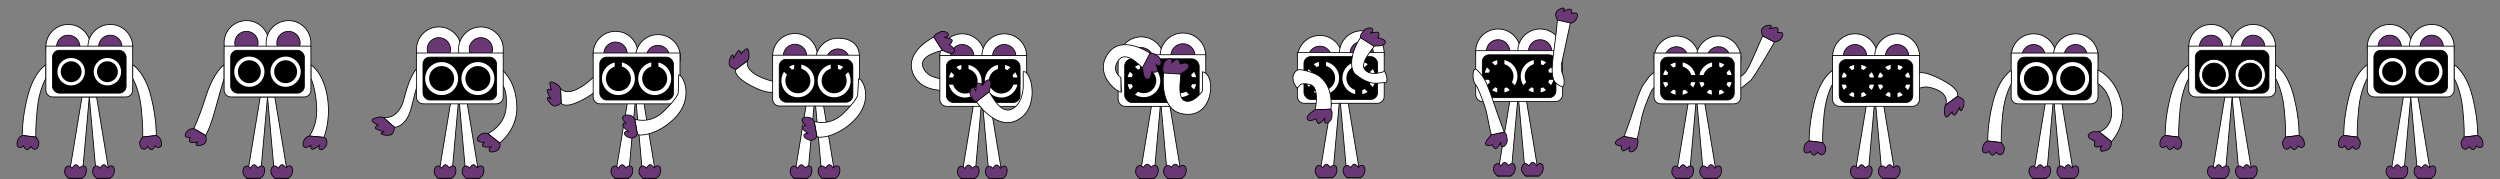 <svg width="9100" height="652" viewBox="0 0 9100 652" fill="none" xmlns="http://www.w3.org/2000/svg">
<rect x="0" y="0" width="9100" height="652" fill="#808080" stroke="none"/>
<path d="M351.5 352.996H325L351.5 648.996H400.5L351.5 352.996Z" fill="white" stroke="black" stroke-width="3" stroke-linecap="round" stroke-linejoin="round"/>
<path d="M400.891 648.996L351.391 648.996C351.391 648.996 337.744 637.243 337.211 627.215C336.667 616.992 339.503 606.157 349.526 604.073C357.067 602.505 364.7 612.045 364.7 612.045C364.7 612.045 370.675 599.654 377.777 599.387C384.957 599.116 391.805 611.291 391.805 611.291C391.805 611.291 397.467 604.505 402.503 603.956C406.76 603.493 409.868 604.274 412.97 607.226C416.813 610.882 416.317 622.434 416.317 622.434C416.317 622.434 415.4 632.06 411.661 638.105C408.58 643.087 400.891 648.996 400.891 648.996Z" fill="#693875" stroke="black" stroke-width="3"/>
<path d="M298.5 352.996H325L298.5 648.996H249.5L298.5 352.996Z" fill="white" stroke="black" stroke-width="3"/>
<path d="M298.391 648.996L249.391 648.996C249.391 648.996 235.964 637.704 235.372 627.679C234.769 617.459 237.54 606.608 247.551 604.464C255.083 602.852 262.771 612.347 262.771 612.347C262.771 612.347 268.673 599.921 275.774 599.612C282.952 599.3 289.872 611.435 289.872 611.435C289.872 611.435 295.494 604.615 300.526 604.037C304.781 603.548 307.893 604.311 311.013 607.245C314.877 610.879 314.449 622.433 314.449 622.433C314.449 622.433 313.588 632.065 309.885 638.131C306.833 643.131 298.391 648.996 298.391 648.996Z" fill="#693875" stroke="black" stroke-width="3"/>
<path d="M99.707 353.848C123.074 259.892 166.999 235.996 166.999 235.996V285.382C166.999 285.382 142.816 324.939 135.71 394.803C128.604 464.667 130.499 498.996 130.499 498.996L81.232 492.973C81.232 492.973 79.337 435.757 99.707 353.848Z" fill="white" stroke="black" stroke-width="3"/>
<path d="M81 492.996L130.5 498.996C130.5 498.996 142.281 511.709 141.609 521.729C140.923 531.944 136.81 542.361 126.609 543.229C118.934 543.882 112.5 533.496 112.5 533.496C112.5 533.496 105.083 545.082 98 544.496C90.839 543.904 85.5 530.996 85.5 530.996C85.5 530.996 79.065 537.055 74 536.996C69.718 536.946 66.726 535.798 64 532.496C60.623 528.405 62.5 516.996 62.5 516.996C62.5 516.996 64.563 507.549 69 501.996C72.656 497.419 81 492.996 81 492.996Z" fill="#693875" stroke="black" stroke-width="3"/>
<path d="M550.292 353.848C526.925 259.892 483 235.996 483 235.996V285.382C483 285.382 507.183 324.939 514.289 394.803C521.395 464.667 519.5 498.996 519.5 498.996L568.767 492.973C568.767 492.973 570.662 435.757 550.292 353.848Z" fill="white" stroke="black" stroke-width="3"/>
<path d="M568.999 492.996L519.499 498.996C519.499 498.996 507.718 511.709 508.39 521.729C509.076 531.944 513.189 542.361 523.39 543.229C531.065 543.882 537.499 533.496 537.499 533.496C537.499 533.496 544.916 545.082 551.999 544.496C559.16 543.904 564.499 530.996 564.499 530.996C564.499 530.996 570.934 537.055 575.999 536.996C580.282 536.946 583.273 535.798 585.999 532.496C589.376 528.405 587.499 516.996 587.499 516.996C587.499 516.996 585.436 507.549 580.999 501.996C577.343 497.419 568.999 492.996 568.999 492.996Z" fill="#693875" stroke="black" stroke-width="3"/>
<circle cx="248.5" cy="170.496" r="81.5" fill="white" stroke="black" stroke-width="3"/>
<circle cx="248.391" cy="170.496" r="42.5" fill="#693875" stroke="black" stroke-width="3"/>
<circle cx="401.5" cy="170.496" r="81.5" fill="white" stroke="black" stroke-width="3"/>
<circle cx="401.391" cy="170.496" r="42.5" fill="#693875" stroke="black" stroke-width="3"/>
<path d="M167 167.996H483V327.996C483 341.803 471.807 352.996 458 352.996H192C178.193 352.996 167 341.803 167 327.996V167.996Z" fill="white" stroke="black" stroke-width="3"/>
<rect x="191" y="182.996" width="268" height="156" rx="25" fill="black" stroke="black" stroke-width="3"/>
<rect x="209" y="210.996" width="100" height="100" stroke="black" stroke-width="3"/>
<circle cx="259" cy="260.996" r="50" fill="white"/>
<circle cx="259" cy="260.996" r="38" fill="black"/>
<rect x="341" y="210.996" width="100" height="100" stroke="black" stroke-width="3"/>
<circle cx="391" cy="260.996" r="50" fill="white"/>
<circle cx="391" cy="260.996" r="38" fill="black"/>
<path d="M1000.27 353H973.774L1000.27 649H1049.27L1000.27 353Z" fill="white" stroke="black" stroke-width="3" stroke-linecap="round" stroke-linejoin="round"/>
<path d="M1049.67 649L1000.17 649C1000.17 649 986.518 637.247 985.985 627.219C985.442 616.996 988.277 606.161 998.301 604.077C1005.84 602.508 1013.47 612.049 1013.47 612.049C1013.47 612.049 1019.45 599.658 1026.55 599.391C1033.73 599.12 1040.58 611.295 1040.58 611.295C1040.58 611.295 1046.24 604.509 1051.28 603.96C1055.53 603.497 1058.64 604.278 1061.74 607.23C1065.59 610.886 1065.09 622.438 1065.09 622.438C1065.09 622.438 1064.17 632.064 1060.44 638.109C1057.35 643.091 1049.67 649 1049.67 649Z" fill="#693875" stroke="black" stroke-width="3"/>
<path d="M947.274 353H973.774L947.274 649H898.274L947.274 353Z" fill="white" stroke="black" stroke-width="3"/>
<path d="M947.166 649L898.166 649C898.166 649 884.738 637.708 884.146 627.683C883.543 617.463 886.315 606.612 896.326 604.468C903.857 602.856 911.546 612.351 911.546 612.351C911.546 612.351 917.448 599.925 924.549 599.616C931.727 599.304 938.646 611.438 938.646 611.438C938.646 611.438 944.268 604.619 949.301 604.041C953.555 603.552 956.667 604.315 959.787 607.249C963.651 610.883 963.223 622.437 963.223 622.437C963.223 622.437 962.363 632.068 958.66 638.135C955.607 643.135 947.166 649 947.166 649Z" fill="#693875" stroke="black" stroke-width="3"/>
<path d="M748.482 353.852C778.165 259.5 815.774 236 815.774 236V285.386C815.774 285.386 804.165 322 784.485 394.807C764.804 467.614 748.665 493 748.665 493L705.165 468C705.165 468 723.152 434.366 748.482 353.852Z" fill="white" stroke="black" stroke-width="3"/>
<path d="M705.164 467.999L748.665 493C748.665 493 753.207 508.384 748.665 517.34C744.034 526.471 725.891 532.195 716.165 529C708.847 526.596 718.733 517.34 718.733 517.34C718.733 517.34 698.954 521.223 692.665 517.911C686.308 514.562 692.165 500.999 692.165 500.999C687 501.08 676.889 499.213 675.665 497.5C670.665 490.499 678.135 477.854 690.165 470.999C695.355 468.042 705.164 467.999 705.164 467.999Z" fill="#693875" stroke="black" stroke-width="3"/>
<path d="M1192.66 360C1179.66 264.5 1131.77 236 1131.77 236V285.386C1131.77 285.386 1149.26 319.216 1152.66 390.5C1156.07 461.784 1123.98 496.03 1126.67 495L1178.66 500C1178.66 500 1204.05 443.633 1192.66 360Z" fill="white" stroke="black" stroke-width="3"/>
<path d="M1178.66 500L1126.66 495C1126.66 495 1114.66 496.5 1107.66 508.5C1102.51 517.343 1099.92 533.27 1109.66 536.41C1117 538.772 1131.66 529.5 1131.66 529.5C1131.66 529.5 1129.63 542.477 1136.66 543.5C1143.77 544.533 1162.16 529.5 1162.16 529.5C1162.16 529.5 1159.07 540.52 1163.16 543.5C1174.17 551.5 1189.19 528.756 1189.66 524.5C1192.17 502 1178.66 500 1178.66 500Z" fill="#693875" stroke="black" stroke-width="3"/>
<circle cx="897.165" cy="156.5" r="81.5" fill="white" stroke="black" stroke-width="3"/>
<circle cx="897.056" cy="156.5" r="42.5" fill="#693875" stroke="black" stroke-width="3"/>
<circle cx="1050.17" cy="156.5" r="81.5" fill="white" stroke="black" stroke-width="3"/>
<circle cx="1050.06" cy="156.5" r="42.5" fill="#693875" stroke="black" stroke-width="3"/>
<path d="M815.774 168H1131.77V328C1131.77 341.807 1120.58 353 1106.77 353H840.774C826.967 353 815.774 341.807 815.774 328V168Z" fill="white" stroke="black" stroke-width="3"/>
<rect x="839.774" y="183" width="268" height="156" rx="25" fill="black" stroke="black" stroke-width="3"/>
<rect x="852.665" y="206" width="110" height="110" stroke="black" stroke-width="3"/>
<circle cx="907.665" cy="261" r="55" fill="white"/>
<circle cx="907.665" cy="261" r="41.8" fill="black"/>
<rect x="984.665" y="206" width="110" height="110" stroke="black" stroke-width="3"/>
<circle cx="1039.67" cy="261" r="55" fill="white"/>
<circle cx="1039.67" cy="261" r="41.8" fill="black"/>
<path d="M1696.66 352.996H1670.16L1696.66 648.996H1745.66L1696.66 352.996Z" fill="white" stroke="black" stroke-width="3" stroke-linecap="round" stroke-linejoin="round"/>
<path d="M1746.05 648.996L1696.55 648.996C1696.55 648.996 1682.9 637.243 1682.37 627.215C1681.83 616.992 1684.66 606.157 1694.69 604.073C1702.23 602.505 1709.86 612.045 1709.86 612.045C1709.86 612.045 1715.83 599.654 1722.94 599.387C1730.12 599.116 1736.97 611.291 1736.97 611.291C1736.97 611.291 1742.63 604.505 1747.66 603.956C1751.92 603.493 1755.03 604.274 1758.13 607.226C1761.97 610.882 1761.48 622.434 1761.48 622.434C1761.48 622.434 1760.56 632.06 1756.82 638.105C1753.74 643.087 1746.05 648.996 1746.05 648.996Z" fill="#693875" stroke="black" stroke-width="3"/>
<path d="M1643.66 352.996H1670.16L1643.66 648.996H1594.66L1643.66 352.996Z" fill="white" stroke="black" stroke-width="3"/>
<path d="M1643.55 648.996L1594.55 648.996C1594.55 648.996 1581.12 637.704 1580.53 627.679C1579.93 617.459 1582.7 606.608 1592.71 604.464C1600.24 602.852 1607.93 612.347 1607.93 612.347C1607.93 612.347 1613.83 599.921 1620.93 599.612C1628.11 599.3 1635.03 611.435 1635.03 611.435C1635.03 611.435 1640.65 604.615 1645.69 604.037C1649.94 603.548 1653.05 604.311 1656.17 607.245C1660.04 610.879 1659.61 622.433 1659.61 622.433C1659.61 622.433 1658.75 632.065 1655.05 638.131C1651.99 643.131 1643.55 648.996 1643.55 648.996Z" fill="#693875" stroke="black" stroke-width="3"/>
<path d="M1471.05 357.996C1494.18 263.714 1521.38 244.027 1524.16 243.996V303.496C1520.58 304.193 1516.01 314.296 1498.05 388.996C1480.09 463.696 1436.05 463.496 1436.05 463.496L1394.55 427.496C1394.55 427.496 1450.94 439.969 1471.05 357.996Z" fill="white" stroke="black" stroke-width="3"/>
<path d="M1396.25 427.682L1436.05 463.496C1436.05 463.496 1434.01 480.266 1427.55 487.496C1420.96 494.866 1397 493.617 1388.05 487.496C1381.31 482.89 1398.95 479.558 1398.95 479.558C1398.95 479.558 1373.07 473.157 1367.55 467.996C1361.97 462.778 1376.14 455.487 1376.14 455.487C1371 453.952 1355.39 443.032 1354.55 440.995C1351.11 432.676 1367.26 428.759 1380.7 425.897C1386.5 424.661 1396.25 427.682 1396.25 427.682Z" fill="#693875" stroke="black" stroke-width="3"/>
<path d="M1881.38 390.382C1879.83 286.733 1819.92 250.546 1830.05 255.996L1830.05 309.996C1826.5 310.55 1847.75 320.105 1842.55 390.382C1837.34 460.66 1773.23 487.059 1776.05 486.496L1819.05 520.496C1819.05 520.496 1882.62 472.987 1881.38 390.382Z" fill="white" stroke="black" stroke-width="3"/>
<path d="M1816.95 519.105L1776.01 486.662C1776.01 486.662 1765.12 481.403 1752.72 487.676C1743.59 492.299 1732.77 504.267 1739.24 512.197C1744.11 518.162 1761.47 518.345 1761.47 518.345C1761.47 518.345 1752.71 528.136 1758.06 532.815C1763.47 537.545 1787.07 534.911 1787.07 534.911C1787.07 534.911 1778.49 542.483 1780.31 547.209C1785.2 559.901 1810.17 548.967 1812.88 545.651C1827.2 528.117 1816.95 519.105 1816.95 519.105Z" fill="#693875" stroke="black" stroke-width="3"/>
<circle cx="1597.55" cy="179.496" r="81.5" fill="white" stroke="black" stroke-width="3"/>
<circle cx="1597.44" cy="179.496" r="42.5" fill="#693875" stroke="black" stroke-width="3"/>
<circle cx="1750.55" cy="179.496" r="81.5" fill="white" stroke="black" stroke-width="3"/>
<circle cx="1750.44" cy="179.496" r="42.5" fill="#693875" stroke="black" stroke-width="3"/>
<path d="M1515.66 192.996H1831.66V352.996C1831.66 366.803 1820.47 377.996 1806.66 377.996H1540.66C1526.85 377.996 1515.66 366.803 1515.66 352.996V192.996Z" fill="white" stroke="black" stroke-width="3"/>
<rect x="1539.66" y="207.996" width="268" height="156" rx="25" fill="black" stroke="black" stroke-width="3"/>
<rect x="1547.55" y="225.996" width="120" height="120" stroke="black" stroke-width="3"/>
<circle cx="1607.55" cy="285.996" r="60" fill="white"/>
<circle cx="1607.55" cy="285.996" r="45.6" fill="black"/>
<rect x="1679.55" y="225.996" width="120" height="120" stroke="black" stroke-width="3"/>
<circle cx="1739.55" cy="285.996" r="60" fill="white"/>
<circle cx="1739.55" cy="285.996" r="45.6" fill="black"/>
<path d="M2340.17 352.996H2313.67L2340.17 648.996H2389.17L2340.17 352.996Z" fill="white" stroke="black" stroke-width="3" stroke-linecap="round" stroke-linejoin="round"/>
<path d="M2389.56 648.996L2340.06 648.996C2340.06 648.996 2326.42 637.243 2325.89 627.215C2325.34 616.992 2328.18 606.157 2338.2 604.073C2345.74 602.505 2353.37 612.045 2353.37 612.045C2353.37 612.045 2359.35 599.654 2366.45 599.387C2373.63 599.116 2380.48 611.291 2380.48 611.291C2380.48 611.291 2386.14 604.505 2391.18 603.956C2395.43 603.493 2398.54 604.274 2401.64 607.226C2405.49 610.882 2404.99 622.434 2404.99 622.434C2404.99 622.434 2404.07 632.06 2400.34 638.105C2397.25 643.087 2389.56 648.996 2389.56 648.996Z" fill="#693875" stroke="black" stroke-width="3"/>
<path d="M2287.17 352.996H2313.67L2287.17 648.996H2238.17L2287.17 352.996Z" fill="white" stroke="black" stroke-width="3"/>
<path d="M2287.07 648.996L2238.07 648.996C2238.07 648.996 2224.64 637.704 2224.05 627.679C2223.44 617.459 2226.21 606.608 2236.23 604.464C2243.76 602.852 2251.45 612.347 2251.45 612.347C2251.45 612.347 2257.35 599.921 2264.45 599.612C2271.63 599.3 2278.55 611.435 2278.55 611.435C2278.55 611.435 2284.17 604.615 2289.2 604.037C2293.46 603.548 2296.57 604.311 2299.69 607.245C2303.55 610.879 2303.12 622.433 2303.12 622.433C2303.12 622.433 2302.26 632.065 2298.56 638.131C2295.51 643.131 2287.07 648.996 2287.07 648.996Z" fill="#693875" stroke="black" stroke-width="3"/>
<path d="M2125.06 310.161C2209.7 251.651 2183.94 208.029 2186.84 207.996V273.01C2186.84 273.01 2217.88 306.404 2136.56 354.496C2055.25 402.588 2042.56 374.996 2042.56 374.996L2040.56 321.996C2040.56 321.996 2060.26 354.96 2125.06 310.161Z" fill="white" stroke="black" stroke-width="3"/>
<path d="M2040.43 321.748L2042.8 375.238C2042.8 375.238 2029.41 385.542 2019.72 386C2009.85 386.468 1993.95 368.511 1992.03 357.831C1990.59 349.796 2005.33 360.041 2005.33 360.041C2005.33 360.041 1991.76 337.097 1991.57 329.542C1991.38 321.905 2006.51 326.901 2006.51 326.901C2004 322.156 2000.85 303.371 2001.71 301.344C2005.23 293.062 2019.35 301.834 2030.81 309.411C2035.76 312.68 2040.43 321.748 2040.43 321.748Z" fill="#693875" stroke="black" stroke-width="3"/>
<circle cx="2240.67" cy="195.496" r="81.5" fill="white" stroke="black" stroke-width="3"/>
<circle cx="2240.56" cy="195.496" r="42.5" fill="#693875" stroke="black" stroke-width="3"/>
<circle cx="2395.06" cy="207.496" r="81.5" fill="white" stroke="black" stroke-width="3"/>
<circle cx="2394.95" cy="207.496" r="42.5" fill="#693875" stroke="black" stroke-width="3"/>
<path d="M2159.17 192.996H2475.17V352.996C2475.17 366.803 2463.98 377.996 2450.17 377.996H2184.17C2170.37 377.996 2159.17 366.803 2159.17 352.996V192.996Z" fill="white" stroke="black" stroke-width="3"/>
<rect x="2183.17" y="207.996" width="268" height="156" rx="25" fill="black" stroke="black" stroke-width="3"/>
<rect x="2191.06" y="225.996" width="120" height="120" stroke="black" stroke-width="3"/>
<circle cx="2251.06" cy="285.996" r="60" fill="white"/>
<rect x="2237.56" y="212.996" width="26" height="34" fill="black"/>
<circle cx="2251.06" cy="285.996" r="45.6" fill="black"/>
<rect x="2323.06" y="225.996" width="120" height="120" stroke="black" stroke-width="3"/>
<circle cx="2383.06" cy="285.996" r="60" fill="white"/>
<rect x="2370.56" y="220.996" width="26" height="34" fill="black"/>
<circle cx="2383.06" cy="285.996" r="45.6" fill="black"/>
<path d="M2453.36 432.771C2529.74 358.634 2486.13 271.535 2470.56 272.496L2468.66 338.626C2468.66 338.626 2465.78 357.07 2415.06 405.996C2364.35 454.922 2308.3 432.766 2310.77 434.226L2320.17 488.232C2324.49 496.768 2391.84 492.486 2453.36 432.771Z" fill="white" stroke="black" stroke-width="3"/>
<path d="M2319.54 485.8L2310.64 434.324C2310.64 434.324 2306.02 423.146 2292.6 419.562C2282.71 416.921 2266.66 418.631 2266.21 428.858C2265.86 436.553 2278.68 448.254 2278.68 448.254C2278.68 448.254 2265.62 449.718 2266.5 456.772C2267.38 463.903 2286.73 477.672 2286.73 477.672C2286.73 477.672 2275.28 477.595 2273.49 482.332C2268.68 495.054 2294.58 503.544 2298.81 502.877C2321.17 499.35 2319.54 485.8 2319.54 485.8Z" fill="#693875" stroke="black" stroke-width="3"/>
<path d="M2992.41 352.996H2965.91L2992.41 648.996H3041.41L2992.41 352.996Z" fill="white" stroke="black" stroke-width="3" stroke-linecap="round" stroke-linejoin="round"/>
<path d="M3041.8 648.996L2992.3 648.996C2992.3 648.996 2978.66 637.243 2978.12 627.215C2977.58 616.992 2980.41 606.157 2990.44 604.073C2997.98 602.505 3005.61 612.045 3005.61 612.045C3005.61 612.045 3011.59 599.654 3018.69 599.387C3025.87 599.116 3032.72 611.291 3032.72 611.291C3032.72 611.291 3038.38 604.505 3043.41 603.956C3047.67 603.493 3050.78 604.274 3053.88 607.226C3057.72 610.882 3057.23 622.434 3057.23 622.434C3057.23 622.434 3056.31 632.06 3052.57 638.105C3049.49 643.087 3041.8 648.996 3041.8 648.996Z" fill="#693875" stroke="black" stroke-width="3"/>
<path d="M2939.41 352.996H2965.91L2939.41 648.996H2890.41L2939.41 352.996Z" fill="white" stroke="black" stroke-width="3"/>
<path d="M2939.3 648.996L2890.3 648.996C2890.3 648.996 2876.88 637.704 2876.28 627.679C2875.68 617.459 2878.45 606.608 2888.46 604.464C2895.99 602.852 2903.68 612.347 2903.68 612.347C2903.68 612.347 2909.58 599.921 2916.69 599.612C2923.86 599.3 2930.78 611.435 2930.78 611.435C2930.78 611.435 2936.41 604.615 2941.44 604.037C2945.69 603.548 2948.8 604.311 2951.92 607.245C2955.79 610.879 2955.36 622.433 2955.36 622.433C2955.36 622.433 2954.5 632.065 2950.8 638.131C2947.74 643.131 2939.3 648.996 2939.3 648.996Z" fill="#693875" stroke="black" stroke-width="3"/>
<path d="M2778.12 284.77C2873.84 322.51 2895.74 276.829 2897.39 279.225L2843.38 315.414C2843.38 315.414 2832.91 359.787 2747.69 319.003C2662.48 278.22 2678.34 252.324 2678.34 252.324L2721.26 221.16C2721.26 221.16 2704.84 255.874 2778.12 284.77Z" fill="white" stroke="black" stroke-width="3"/>
<path d="M2721.39 220.914L2678.27 252.65C2678.27 252.65 2662.25 247.265 2656.48 239.472C2650.6 231.529 2656.66 208.323 2664.47 200.788C2670.34 195.119 2670.04 213.07 2670.04 213.07C2670.04 213.07 2681.54 189.017 2687.71 184.655C2693.95 180.246 2698.23 195.601 2698.23 195.601C2700.77 190.872 2714.62 177.797 2716.78 177.385C2725.63 175.703 2726.2 192.312 2726.28 206.052C2726.32 211.979 2721.39 220.914 2721.39 220.914Z" fill="#693875" stroke="black" stroke-width="3"/>
<circle cx="2893.91" cy="203.496" r="81.5" fill="white" stroke="black" stroke-width="3"/>
<circle cx="2893.8" cy="203.496" r="42.5" fill="#693875" stroke="black" stroke-width="3"/>
<path d="M3128.3 205.496C3128.3 250.507 3095.31 301.996 3050.3 301.996C3005.29 301.996 2968.8 265.507 2968.8 220.496C2968.8 175.485 3005.29 138.996 3050.3 138.996C3095.31 138.996 3128.3 160.485 3128.3 205.496Z" fill="white" stroke="black" stroke-width="3"/>
<circle cx="3050.19" cy="220.496" r="42.5" fill="#693875" stroke="black" stroke-width="3"/>
<path d="M2812.41 200.996H3128.41V360.996C3128.41 374.803 3117.22 385.996 3103.41 385.996H2837.41C2823.6 385.996 2812.41 374.803 2812.41 360.996V200.996Z" fill="white" stroke="black" stroke-width="3"/>
<rect x="2836.41" y="215.996" width="268" height="156" rx="25" fill="black" stroke="black" stroke-width="3"/>
<rect x="2844.3" y="233.996" width="120" height="120" stroke="black" stroke-width="3"/>
<circle cx="2904.3" cy="293.996" r="60" fill="white"/>
<rect x="2890.8" y="220.996" width="26" height="34" fill="black"/>
<circle cx="2904.3" cy="293.996" r="45.6" fill="black"/>
<rect x="2844.8" y="252.381" width="26" height="34" transform="rotate(-45 2844.8 252.381)" fill="black"/>
<rect x="2976.3" y="233.996" width="120" height="120" stroke="black" stroke-width="3"/>
<circle cx="3036.3" cy="293.996" r="60" fill="white"/>
<circle cx="3036.3" cy="293.996" r="45.6" fill="black"/>
<rect x="3023.8" y="228.996" width="26" height="34" fill="black"/>
<rect width="26" height="34" transform="matrix(-0.707 -0.707 -0.707 0.707 3097.23 252.381)" fill="black"/>
<path d="M3106.6 440.771C3182.98 366.634 3140.86 285.535 3125.3 286.496L3121.9 346.626C3121.9 346.626 3119.02 365.07 3068.3 413.996C3017.59 462.922 2961.54 440.766 2964.01 442.226L2973.41 496.232C2977.73 504.767 3045.08 500.486 3106.6 440.771Z" fill="white" stroke="black" stroke-width="3"/>
<path d="M2972.78 493.8L2963.87 442.324C2963.87 442.324 2959.26 431.146 2945.84 427.562C2935.95 424.921 2919.9 426.631 2919.45 436.858C2919.1 444.553 2931.92 456.254 2931.92 456.254C2931.92 456.254 2918.86 457.718 2919.73 464.772C2920.61 471.903 2939.97 485.672 2939.97 485.672C2939.97 485.672 2928.52 485.595 2926.73 490.332C2921.92 503.054 2947.82 511.544 2952.05 510.877C2974.41 507.35 2972.78 493.8 2972.78 493.8Z" fill="#693875" stroke="black" stroke-width="3"/>
<path d="M3601 354H3574.5L3601 650H3650L3601 354Z" fill="white" stroke="black" stroke-width="3" stroke-linecap="round" stroke-linejoin="round"/>
<path d="M3650.4 650L3600.9 650C3600.9 650 3587.25 638.247 3586.72 628.219C3586.17 617.996 3589.01 607.161 3599.03 605.077C3606.57 603.508 3614.2 613.049 3614.2 613.049C3614.2 613.049 3620.18 600.658 3627.28 600.391C3634.46 600.12 3641.31 612.295 3641.31 612.295C3641.31 612.295 3646.97 605.509 3652.01 604.96C3656.27 604.497 3659.37 605.278 3662.48 608.23C3666.32 611.886 3665.82 623.438 3665.82 623.438C3665.82 623.438 3664.91 633.064 3661.17 639.109C3658.08 644.091 3650.4 650 3650.4 650Z" fill="#693875" stroke="black" stroke-width="3"/>
<path d="M3548 354H3574.5L3548 650H3499L3548 354Z" fill="white" stroke="black" stroke-width="3"/>
<path d="M3547.9 650L3498.9 650C3498.9 650 3485.47 638.708 3484.88 628.683C3484.27 618.463 3487.04 607.612 3497.06 605.468C3504.59 603.856 3512.28 613.351 3512.28 613.351C3512.28 613.351 3518.18 600.925 3525.28 600.616C3532.46 600.304 3539.38 612.438 3539.38 612.438C3539.38 612.438 3545 605.619 3550.03 605.041C3554.29 604.552 3557.4 605.315 3560.52 608.249C3564.38 611.883 3563.95 623.437 3563.95 623.437C3563.95 623.437 3563.09 633.068 3559.39 639.135C3556.34 644.135 3547.9 650 3547.9 650Z" fill="#693875" stroke="black" stroke-width="3"/>
<circle cx="3502.5" cy="204.5" r="81.5" fill="white" stroke="black" stroke-width="3"/>
<circle cx="3502.4" cy="204.5" r="42.5" fill="#693875" stroke="black" stroke-width="3"/>
<circle cx="3655.5" cy="204.5" r="81.5" fill="white" stroke="black" stroke-width="3"/>
<circle cx="3655.4" cy="204.5" r="42.5" fill="#693875" stroke="black" stroke-width="3"/>
<path d="M3322.16 264.615C3347.78 334.397 3428.99 326.359 3435.89 331.5L3439.04 293.749C3447.25 283.27 3379.68 293.678 3360.08 245.491C3340.47 197.304 3440.32 183.205 3430.6 182.793L3399.99 134.426C3399.99 134.426 3293.08 185.381 3322.16 264.615Z" fill="white" stroke="black" stroke-width="3"/>
<path d="M3399.13 135.24L3430.12 183.625L3450.33 191.81C3450.33 191.81 3475.39 200.8 3474.38 182.982C3473.95 175.292 3456.13 162.409 3456.13 162.409C3456.13 162.409 3464.46 158.696 3466.18 147.402C3467.26 140.299 3437.33 135.778 3437.33 135.778C3437.33 135.778 3460.79 133.408 3448.58 119.426C3445.64 116.057 3430.31 111.564 3421.03 116.764C3411.75 121.964 3402.15 123.758 3399.13 135.24Z" fill="#693875" stroke="black" stroke-width="3"/>
<path d="M3421 202H3737V362C3737 375.807 3725.81 387 3712 387H3446C3432.2 387 3421 375.807 3421 362V202Z" fill="white" stroke="black" stroke-width="3"/>
<rect x="3445" y="217" width="268" height="156" rx="25" fill="black" stroke="black" stroke-width="3"/>
<rect x="3452.9" y="235" width="120" height="120" stroke="black" stroke-width="3"/>
<circle cx="3512.9" cy="295" r="60" fill="white"/>
<rect x="3499.4" y="222" width="26" height="34" fill="black"/>
<rect x="3453.39" y="253.385" width="26" height="34" transform="rotate(-45 3453.39 253.385)" fill="black"/>
<circle cx="3512.9" cy="295" r="45.6" fill="black"/>
<rect x="3447.39" y="308" width="26" height="34" transform="rotate(-90 3447.39 308)" fill="black"/>
<rect x="3584.9" y="235" width="120" height="120" stroke="black" stroke-width="3"/>
<circle cx="3644.9" cy="295" r="60" fill="white"/>
<circle cx="3644.9" cy="295" r="45.6" fill="black"/>
<rect x="3632.39" y="230" width="26" height="34" fill="black"/>
<rect x="3687.44" y="235" width="26" height="34" transform="rotate(45 3687.44 235)" fill="black"/>
<rect x="3713.39" y="282" width="26" height="34" transform="rotate(90 3713.39 282)" fill="black"/>
<path d="M3699.4 439C3789.51 397.031 3754.46 252.939 3724.5 260.999L3724.5 318.499C3724.5 318.499 3722.61 384.405 3677.9 399C3633.2 413.594 3598.31 320.963 3598.91 334.585L3553.52 369.459C3553.52 369.459 3622.89 474.635 3699.4 439Z" fill="white" stroke="black" stroke-width="3"/>
<path d="M3554.41 370.239L3599.78 334.989L3606.1 314.125C3606.1 314.125 3612.78 288.349 3595.13 290.971C3587.51 292.102 3576.29 311.017 3576.29 311.017C3576.29 311.017 3571.84 303.054 3560.44 302.369C3553.26 301.938 3551.48 332.151 3551.48 332.151C3551.48 332.151 3546.99 309.005 3534.17 322.429C3531.08 325.663 3528 341.338 3534.02 350.11C3540.04 358.882 3542.7 368.281 3554.41 370.239Z" fill="#693875" stroke="black" stroke-width="3"/>
<path d="M4251.44 351.157C4252.18 351.157 4252.8 351.688 4252.92 352.412L4301.92 648.412C4302 648.847 4301.87 649.291 4301.59 649.627C4301.3 649.963 4300.88 650.157 4300.44 650.157H4251.44C4250.67 650.157 4250.02 649.564 4249.95 648.791L4223.45 352.791C4223.41 352.372 4223.55 351.956 4223.84 351.645C4224.12 351.334 4224.52 351.157 4224.94 351.157H4251.44Z" fill="white" stroke="black" stroke-width="3" stroke-linecap="round" stroke-linejoin="round"/>
<path d="M4316.26 622.095C4317.76 622.16 4317.76 622.159 4317.76 622.159L4317.76 622.158L4317.76 622.156L4317.76 622.147L4317.76 622.118C4317.76 622.093 4317.76 622.058 4317.76 622.012C4317.77 621.921 4317.77 621.788 4317.77 621.62C4317.78 621.284 4317.78 620.803 4317.78 620.215C4317.76 619.044 4317.7 617.436 4317.52 615.703C4317.34 613.978 4317.02 612.087 4316.49 610.363C4315.97 608.668 4315.18 606.973 4313.95 605.8C4312.26 604.19 4310.5 603.119 4308.54 602.534C4306.59 601.953 4304.54 601.881 4302.28 602.126C4299.27 602.454 4296.29 604.572 4294.23 606.355C4293.35 607.116 4292.58 607.863 4291.98 608.477C4291.93 608.395 4291.87 608.311 4291.82 608.225C4291.04 607.053 4289.92 605.484 4288.56 603.916C4287.21 602.355 4285.58 600.752 4283.77 599.547C4281.98 598.347 4279.89 597.465 4277.66 597.549C4275.46 597.632 4273.46 598.646 4271.77 599.949C4270.06 601.259 4268.56 602.945 4267.32 604.569C4266.08 606.2 4265.08 607.815 4264.39 609.017C4264.37 609.05 4264.35 609.083 4264.33 609.115C4263.47 608.218 4262.25 607.059 4260.8 605.942C4257.88 603.699 4253.61 601.34 4249.16 602.265C4243.59 603.425 4240.03 607.049 4237.98 611.642C4235.95 616.183 4235.38 621.708 4235.66 626.956C4235.81 629.769 4236.86 632.606 4238.27 635.222C4239.69 637.85 4241.51 640.343 4243.29 642.485C4245.07 644.631 4246.83 646.452 4248.14 647.737C4248.8 648.379 4249.35 648.89 4249.74 649.241C4249.93 649.417 4250.08 649.553 4250.19 649.646C4250.24 649.692 4250.28 649.728 4250.31 649.753L4250.34 649.782L4250.35 649.79L4250.35 649.792L4250.35 649.793C4250.35 649.793 4250.36 649.793 4251.33 648.657L4250.36 649.793L4250.78 650.157L4251.33 650.157L4300.83 650.157L4301.34 650.157L4301.75 649.846L4300.83 648.657C4301.75 649.846 4301.75 649.846 4301.75 649.846L4301.75 649.845L4301.75 649.844L4301.76 649.84L4301.77 649.826L4301.84 649.772C4301.9 649.725 4301.99 649.657 4302.1 649.569C4302.32 649.393 4302.64 649.137 4303.04 648.815C4303.82 648.171 4304.9 647.26 4306.07 646.189C4308.39 644.076 4311.22 641.236 4312.88 638.555C4314.88 635.316 4316.09 631.201 4316.8 627.987C4317.16 626.363 4317.39 624.934 4317.54 623.909C4317.62 623.396 4317.67 622.983 4317.7 622.696C4317.72 622.553 4317.73 622.44 4317.74 622.363L4317.75 622.273L4317.75 622.248L4317.75 622.241L4317.75 622.239L4317.75 622.238C4317.75 622.238 4317.75 622.238 4316.26 622.095ZM4316.26 622.095L4317.76 622.16L4317.76 622.199L4317.75 622.238L4316.26 622.095Z" fill="#693875" stroke="black" stroke-width="3"/>
<path d="M4198.44 351.157H4197.17L4196.96 352.412L4147.96 648.412L4147.67 650.157H4149.44H4198.44H4199.82L4199.94 648.791L4226.44 352.791L4226.58 351.157H4224.94H4198.44Z" fill="white" stroke="black" stroke-width="3"/>
<path d="M4214.39 622.094C4215.89 622.15 4215.89 622.15 4215.89 622.149L4215.89 622.148L4215.89 622.146L4215.89 622.137L4215.89 622.108C4215.89 622.084 4215.89 622.048 4215.9 622.002C4215.9 621.911 4215.9 621.778 4215.9 621.61C4215.91 621.274 4215.91 620.793 4215.9 620.206C4215.88 619.034 4215.81 617.427 4215.61 615.695C4215.42 613.971 4215.1 612.081 4214.55 610.361C4214.02 608.668 4213.22 606.979 4211.98 605.813C4210.28 604.213 4208.52 603.152 4206.56 602.579C4204.61 602.009 4202.55 601.949 4200.3 602.208C4197.29 602.554 4194.32 604.689 4192.27 606.484C4191.39 607.25 4190.63 608.001 4190.03 608.619C4189.98 608.538 4189.92 608.454 4189.87 608.368C4189.08 607.2 4187.95 605.638 4186.59 604.078C4185.22 602.525 4183.59 600.931 4181.77 599.737C4179.97 598.548 4177.88 597.678 4175.65 597.775C4173.45 597.871 4171.46 598.897 4169.77 600.21C4168.07 601.53 4166.58 603.225 4165.35 604.856C4164.12 606.494 4163.13 608.115 4162.44 609.321C4162.42 609.354 4162.41 609.387 4162.39 609.419C4161.52 608.528 4160.3 607.375 4158.84 606.267C4155.9 604.041 4151.62 601.707 4147.18 602.659C4141.61 603.851 4138.07 607.496 4136.05 612.101C4134.05 616.653 4133.51 622.182 4133.82 627.428C4134.14 632.968 4137.95 638.626 4141.4 642.724C4143.16 644.813 4144.89 646.578 4146.19 647.819C4146.84 648.441 4147.38 648.933 4147.76 649.272C4147.95 649.442 4148.1 649.573 4148.2 649.663C4148.25 649.708 4148.29 649.742 4148.32 649.766L4148.36 649.794L4148.36 649.802L4148.37 649.804L4148.37 649.805C4148.37 649.805 4148.37 649.805 4149.33 648.657L4148.37 649.805L4148.79 650.157L4149.33 650.157L4198.33 650.157L4198.8 650.157L4199.19 649.889L4198.33 648.657C4199.19 649.889 4199.19 649.889 4199.19 649.889L4199.19 649.888L4199.19 649.887L4199.2 649.883L4199.22 649.869L4199.3 649.816C4199.36 649.769 4199.46 649.701 4199.58 649.614C4199.82 649.438 4200.17 649.184 4200.6 648.864C4201.46 648.223 4202.63 647.316 4203.9 646.249C4206.4 644.149 4209.44 641.299 4211.11 638.574C4213.09 635.323 4214.28 631.201 4214.97 627.982C4215.31 626.356 4215.54 624.926 4215.69 623.9C4215.76 623.387 4215.81 622.974 4215.84 622.687C4215.85 622.543 4215.87 622.431 4215.87 622.353L4215.88 622.263L4215.89 622.239L4215.89 622.231L4215.89 622.229L4215.89 622.228C4215.89 622.228 4215.89 622.228 4214.39 622.094ZM4214.39 622.094L4215.89 622.15L4215.89 622.189L4215.89 622.228L4214.39 622.094Z" fill="#693875" stroke="black" stroke-width="3"/>
<circle cx="4154.14" cy="217.157" r="83" fill="white" stroke="black" stroke-width="3"/>
<circle cx="4154.03" cy="217.157" r="44" fill="#693875" stroke="black" stroke-width="3"/>
<circle cx="4305.94" cy="203.157" r="83" fill="white" stroke="black" stroke-width="3"/>
<circle cx="4305.83" cy="203.157" r="44" fill="#693875" stroke="black" stroke-width="3"/>
<path d="M4071.44 199.157H4069.94V200.657V360.657C4069.94 375.293 4081.81 387.157 4096.44 387.157H4362.44C4377.08 387.157 4388.94 375.293 4388.94 360.657V200.657V199.157H4387.44H4071.44Z" fill="white" stroke="black" stroke-width="3"/>
<rect x="4093.94" y="214.157" width="271" height="159" rx="26.5" fill="black" stroke="black" stroke-width="3"/>
<rect x="4101.83" y="232.157" width="123" height="123" stroke="black" stroke-width="3"/>
<circle cx="4163.33" cy="293.657" r="60" fill="white"/>
<rect x="4149.83" y="220.657" width="26" height="34" fill="black"/>
<rect x="4103.83" y="252.042" width="26" height="34" transform="rotate(-45 4103.83 252.042)" fill="black"/>
<circle cx="4163.33" cy="293.658" r="45.6" fill="black"/>
<rect x="4097.83" y="306.657" width="26" height="34" transform="rotate(-90 4097.83 306.657)" fill="black"/>
<rect x="4122.02" y="354.084" width="26" height="34" transform="rotate(-135 4122.02 354.084)" fill="black"/>
<rect x="4233.83" y="232.157" width="123" height="123" stroke="black" stroke-width="3"/>
<circle cx="4295.33" cy="293.657" r="60" fill="white"/>
<circle cx="4295.33" cy="293.658" r="45.6" fill="black"/>
<rect x="4282.83" y="228.657" width="26" height="34" fill="black"/>
<rect width="26" height="34" transform="matrix(-0.707 0.707 0.707 0.707 4332.02 311.657)" fill="black"/>
<rect x="4337.68" y="233.657" width="26" height="34" transform="rotate(45 4337.68 233.657)" fill="black"/>
<rect x="4363.83" y="280.657" width="26" height="34" transform="rotate(90 4363.83 280.657)" fill="black"/>
<path d="M4082.19 335.655L4082.14 334.102L4080.33 283.103L4080.3 282.315L4082.19 335.655ZM4082.19 335.655L4080.64 335.655M4082.19 335.655L4080.64 335.655M4080.64 335.655C4079.57 335.655 4078.28 335.334 4076.89 334.823C4075.47 334.302 4073.84 333.54 4072.04 332.564C4068.43 330.61 4064.1 327.751 4059.47 324.102C4050.22 316.804 4039.68 306.273 4031.3 293.32C4022.91 280.365 4016.66 264.934 4016.07 247.864C4015.47 230.77 4020.57 212.153 4034.69 192.871C4060.19 158.052 4098.95 158.795 4130.84 167.953C4146.82 172.541 4161.2 179.268 4171.58 184.839C4176.78 187.626 4180.98 190.128 4183.88 191.935C4185.33 192.839 4186.46 193.569 4187.23 194.075C4187.61 194.328 4187.91 194.525 4188.1 194.66C4188.2 194.727 4188.28 194.778 4188.33 194.813L4188.39 194.854L4188.41 194.865L4188.41 194.867C4188.41 194.868 4188.41 194.869 4187.56 196.102L4188.41 194.869L4189.5 195.624L4188.89 196.799L4162.62 246.863C4162.65 246.952 4162.67 247.05 4162.68 247.155C4162.7 247.279 4162.72 247.52 4162.64 247.802C4162.55 248.124 4162.33 248.523 4161.88 248.765C4161.47 248.983 4161.09 248.962 4160.89 248.931C4160.69 248.9 4160.52 248.834 4160.43 248.791C4160.11 248.644 4159.79 248.387 4159.58 248.209C4159.33 247.992 4159.02 247.713 4158.68 247.389C4157.96 246.703 4156.98 245.722 4155.79 244.53C4154.77 243.513 4153.6 242.343 4152.31 241.074C4146.64 235.499 4138.36 227.724 4128.98 220.967C4119.56 214.19 4109.18 208.546 4099.29 207.061C4089.53 205.596 4080.22 208.164 4072.6 217.961C4064.75 228.048 4061.36 237.052 4060.59 244.842C4059.82 252.631 4061.66 259.325 4064.48 264.812C4067.3 270.312 4071.1 274.593 4074.21 277.506C4075.76 278.959 4077.13 280.064 4078.11 280.802C4078.6 281.171 4078.98 281.448 4079.25 281.63C4079.38 281.721 4079.48 281.789 4079.55 281.832C4079.58 281.854 4079.6 281.87 4079.62 281.88L4079.64 281.89L4079.64 281.891L4079.64 281.891L4080.64 335.655Z" fill="white" stroke="black" stroke-width="3"/>
<path d="M4185.09 195.078L4185.4 194.494L4186.03 194.32C4192.19 192.635 4197.03 193.811 4201.45 196.086C4203.62 197.205 4205.7 198.594 4207.76 200.005C4208.04 200.193 4208.31 200.381 4208.58 200.569C4210.39 201.811 4212.2 203.055 4214.14 204.209C4219.13 207.181 4222.52 212.793 4224.48 218.024C4225.47 220.665 4226.12 223.28 4226.43 225.533C4226.73 227.722 4226.74 229.777 4226.26 231.18C4224.69 235.765 4222.46 238.402 4219.66 239.287C4216.9 240.159 4214.14 239.148 4211.9 237.769C4210.84 237.115 4209.84 236.339 4208.92 235.539C4209.67 237.819 4210.48 240.465 4211.19 243.159C4212.15 246.875 4212.94 250.773 4213.04 253.954C4213.09 255.538 4212.97 257.054 4212.56 258.314C4212.13 259.594 4211.34 260.77 4209.94 261.313C4204.29 263.523 4199.46 263.212 4196.02 262.324C4194.64 261.966 4193.48 261.515 4192.59 261.102C4192.54 261.497 4192.48 261.936 4192.41 262.413C4192.09 264.554 4191.6 267.461 4190.91 270.508C4190.21 273.547 4189.31 276.772 4188.14 279.53C4187 282.224 4185.51 284.745 4183.5 286.059C4179.45 288.712 4175.83 289.065 4172.72 287.745C4169.74 286.475 4167.54 283.782 4165.95 281.006C4164.34 278.2 4163.24 275.107 4162.55 272.746C4162.2 271.56 4161.95 270.544 4161.78 269.821C4161.7 269.46 4161.64 269.172 4161.6 268.971C4161.58 268.871 4161.56 268.793 4161.55 268.738L4161.54 268.675L4161.54 268.657L4161.54 268.652L4161.54 268.65C4161.54 268.649 4161.54 268.649 4163.01 268.382L4161.54 268.649L4161.53 268.619L4161.53 268.589L4158.52 246.997L4158.45 246.524L4158.67 246.101L4185.09 195.078Z" fill="#693875" stroke="black" stroke-width="3"/>
<path d="M4376.83 263.222L4376.83 261.398L4378.62 261.75C4391.47 264.277 4400.1 277.152 4404.17 293.735C4408.28 310.428 4407.95 331.433 4402.45 351.298C4396.95 371.164 4386.23 390.035 4369.41 402.298C4352.55 414.593 4329.73 420.125 4300.3 413.574C4258.16 404.19 4242.27 366.099 4236.83 331.017C4234.1 313.424 4233.97 296.428 4234.52 283.841C4234.79 277.545 4235.24 272.343 4235.61 268.713C4235.8 266.897 4235.97 265.474 4236.1 264.502C4236.16 264.016 4236.21 263.643 4236.24 263.39C4236.26 263.264 4236.27 263.168 4236.28 263.102L4236.29 263.028L4236.3 263.008L4236.3 263.003C4236.3 263.001 4236.3 263 4237.78 263.222L4236.3 263L4236.5 261.627L4237.89 261.726L4294.27 265.76C4294.43 265.605 4294.61 265.465 4294.8 265.349C4295.22 265.087 4295.96 264.815 4296.75 265.191C4297.43 265.517 4297.73 266.147 4297.87 266.516C4298.02 266.934 4298.1 267.411 4298.15 267.885C4298.34 269.743 4298.13 272.9 4297.78 276.8C4297.59 278.907 4297.35 281.269 4297.09 283.833C4296.37 290.931 4295.49 299.579 4295.03 308.656C4294.41 321.012 4294.59 333.996 4296.98 344.689C4299.39 355.43 4303.93 363.438 4311.69 366.537C4327.77 372.961 4343.95 364.419 4356.45 353.723C4362.65 348.419 4367.81 342.688 4371.43 338.275C4373.24 336.07 4374.66 334.2 4375.62 332.884C4376.1 332.226 4376.47 331.707 4376.72 331.354C4376.76 331.296 4376.8 331.242 4376.83 331.193L4376.83 263.222Z" fill="white" stroke="black" stroke-width="3"/>
<path d="M4237.83 265.892L4237.17 265.849L4236.76 265.337C4232.75 260.361 4231.89 255.457 4232.21 250.499C4232.36 248.059 4232.8 245.599 4233.27 243.146C4233.34 242.82 4233.4 242.494 4233.46 242.167C4233.88 240.016 4234.29 237.859 4234.57 235.62C4235.3 229.853 4239.08 224.501 4243.09 220.613C4245.12 218.651 4247.26 217.008 4249.2 215.823C4251.08 214.673 4252.96 213.843 4254.44 213.722C4259.27 213.325 4262.58 214.311 4264.51 216.52C4266.41 218.699 4266.59 221.64 4266.22 224.239C4266.05 225.472 4265.74 226.704 4265.37 227.864C4267.16 226.264 4269.26 224.461 4271.45 222.739C4274.47 220.363 4277.72 218.081 4280.6 216.717C4282.03 216.038 4283.47 215.538 4284.79 215.417C4286.13 215.293 4287.53 215.554 4288.58 216.61C4292.87 220.91 4294.52 225.463 4295.08 228.965C4295.31 230.378 4295.36 231.617 4295.33 232.596C4295.72 232.487 4296.14 232.368 4296.61 232.241C4298.7 231.674 4301.56 230.959 4304.63 230.377C4307.69 229.796 4311.01 229.338 4314 229.302C4316.93 229.267 4319.84 229.626 4321.84 230.939C4325.9 233.588 4327.67 236.768 4327.7 240.143C4327.73 243.389 4326.15 246.482 4324.24 249.05C4322.31 251.645 4319.91 253.89 4318.03 255.471C4317.08 256.265 4316.25 256.902 4315.65 257.342C4315.36 257.562 4315.12 257.733 4314.95 257.85C4314.87 257.909 4314.8 257.954 4314.75 257.986L4314.7 258.022L4314.69 258.032L4314.68 258.035L4314.68 258.036C4314.68 258.037 4314.68 258.037 4313.84 256.791L4314.68 258.037L4314.65 258.054L4314.63 258.07L4296.04 269.467L4295.64 269.717L4295.16 269.685L4237.83 265.892Z" fill="#693875" stroke="black" stroke-width="3"/>
<path d="M4903.46 351H4876.96L4903.46 647H4952.46L4903.46 351Z" fill="white" stroke="black" stroke-width="3" stroke-linecap="round" stroke-linejoin="round"/>
<path d="M4952.85 647L4903.35 647C4903.35 647 4889.7 635.247 4889.17 625.219C4888.63 614.996 4891.46 604.161 4901.49 602.077C4909.03 600.508 4916.66 610.049 4916.66 610.049C4916.66 610.049 4922.64 597.658 4929.74 597.391C4936.92 597.12 4943.77 609.295 4943.77 609.295C4943.77 609.295 4949.43 602.509 4954.46 601.96C4958.72 601.497 4961.83 602.278 4964.93 605.23C4968.77 608.886 4968.28 620.438 4968.28 620.438C4968.28 620.438 4967.36 630.064 4963.62 636.109C4960.54 641.091 4952.85 647 4952.85 647Z" fill="#693875" stroke="black" stroke-width="3"/>
<path d="M4850.46 351H4876.96L4850.46 647H4801.46L4850.46 351Z" fill="white" stroke="black" stroke-width="3"/>
<path d="M4850.35 647L4801.35 647C4801.35 647 4787.92 635.708 4787.33 625.683C4786.73 615.463 4789.5 604.612 4799.51 602.468C4807.04 600.856 4814.73 610.351 4814.73 610.351C4814.73 610.351 4820.63 597.925 4827.74 597.616C4834.91 597.304 4841.83 609.438 4841.83 609.438C4841.83 609.438 4847.45 602.619 4852.49 602.041C4856.74 601.552 4859.85 602.315 4862.97 605.249C4866.84 608.883 4866.41 620.437 4866.41 620.437C4866.41 620.437 4865.55 630.068 4861.85 636.135C4858.79 641.135 4850.35 647 4850.35 647Z" fill="#693875" stroke="black" stroke-width="3"/>
<circle cx="4804.35" cy="210.5" r="81.5" fill="white" stroke="black" stroke-width="3"/>
<circle cx="4804.24" cy="210.5" r="42.5" fill="#693875" stroke="black" stroke-width="3"/>
<circle cx="4956.96" cy="193.5" r="81.5" fill="white" stroke="black" stroke-width="3"/>
<circle cx="4956.85" cy="193.5" r="42.5" fill="#693875" stroke="black" stroke-width="3"/>
<path d="M4722.46 191H5038.46V351C5038.46 364.807 5027.27 376 5013.46 376H4747.46C4733.65 376 4722.46 364.807 4722.46 351V191Z" fill="white" stroke="black" stroke-width="3"/>
<rect x="4746.46" y="206" width="268" height="156" rx="25" fill="black" stroke="black" stroke-width="3"/>
<rect x="4754.35" y="224" width="120" height="120" stroke="black" stroke-width="3"/>
<circle cx="4814.35" cy="284" r="60" fill="white"/>
<rect x="4800.85" y="211" width="26" height="34" fill="black"/>
<rect x="4800.85" y="319" width="26" height="34" fill="black"/>
<rect x="4751.85" y="297" width="26" height="34" transform="rotate(-90 4751.85 297)" fill="black"/>
<circle cx="4814.35" cy="284" r="45.6" fill="black"/>
<rect width="26" height="34" transform="matrix(-0.707 0.707 0.707 0.707 4772.24 224)" fill="black"/>
<rect x="4772.24" y="344.427" width="26" height="34" transform="rotate(-135 4772.24 344.427)" fill="black"/>
<rect x="4886.35" y="224" width="120" height="120" stroke="black" stroke-width="3"/>
<circle cx="4946.35" cy="284" r="60" fill="white"/>
<rect x="4933.85" y="219" width="26" height="34" fill="black"/>
<circle cx="4946.35" cy="284" r="45.6" fill="black"/>
<rect width="26" height="34" transform="matrix(-0.707 0.707 0.707 0.707 4982.24 302)" fill="black"/>
<rect x="4987.89" y="224" width="26" height="34" transform="rotate(45 4987.89 224)" fill="black"/>
<rect x="4974.85" y="297" width="26" height="34" transform="rotate(-90 4974.85 297)" fill="black"/>
<rect x="4932.85" y="323" width="26" height="34" fill="black"/>
<path d="M4934.35 271C4994.39 319.352 5023.35 298 5040.06 300.979C5056.78 303.958 5044.4 262.684 5040.06 260.963C5040.06 257.5 4991.46 281.551 4968.21 253.479C4944.96 225.407 5013.65 161.787 5001.04 166.964L4952.87 136.046C4914.73 191.666 4911.35 252.479 4934.35 271Z" fill="white" stroke="black" stroke-width="3"/>
<path d="M4952.43 137.145L5000.95 167.919L5022.73 166.808C5022.73 166.808 5049.24 164.374 5040.8 148.649C5037.16 141.862 5015.57 137.708 5015.57 137.708C5015.57 137.708 5021.55 130.823 5018.34 119.86C5016.32 112.965 4987.29 121.504 4987.29 121.504C4987.29 121.504 5007.55 109.451 4990.58 101.93C4986.49 100.118 4970.7 102.518 4964.48 111.151C4958.26 119.784 4950.32 125.465 4952.43 137.145Z" fill="#693875" stroke="black" stroke-width="3"/>
<path d="M4780.06 265.909C4723.15 244.775 4722.34 258.042 4721.35 255.5C4698.69 272.535 4704.17 299.133 4721.35 321C4731.35 314 4728.04 298.853 4767.15 307.216C4806.26 315.578 4787.23 399.92 4787.23 399.92L4844.5 397.647C4844.5 397.647 4859.18 295.294 4780.06 265.909Z" fill="white" stroke="black" stroke-width="3"/>
<path d="M4843.16 397.182L4785.75 399.536L4768.49 412.854C4768.49 412.854 4748.09 429.962 4763.98 438.077C4770.84 441.579 4790.95 432.69 4790.95 432.69C4790.95 432.69 4789.96 441.76 4798.84 448.939C4804.43 453.454 4823.43 429.893 4823.43 429.893C4823.43 429.893 4813.64 451.344 4831.87 447.857C4836.27 447.017 4847.88 436.045 4848.07 425.408C4848.26 414.77 4851.56 405.574 4843.16 397.182Z" fill="#693875" stroke="black" stroke-width="3"/>
<path d="M5552.62 344.499H5526.12L5552.62 640.499H5601.62L5552.62 344.499Z" fill="white" stroke="black" stroke-width="3" stroke-linecap="round" stroke-linejoin="round"/>
<path d="M5602.01 640.5L5552.51 640.5C5552.51 640.5 5538.86 628.747 5538.33 618.719C5537.78 608.496 5540.62 597.661 5550.64 595.577C5558.18 594.008 5565.82 603.549 5565.82 603.549C5565.82 603.549 5571.79 591.158 5578.89 590.891C5586.07 590.62 5592.92 602.795 5592.92 602.795C5592.92 602.795 5598.58 596.009 5603.62 595.46C5607.88 594.997 5610.98 595.778 5614.09 598.73C5617.93 602.386 5617.43 613.938 5617.43 613.938C5617.43 613.938 5616.52 623.564 5612.78 629.609C5609.7 634.591 5602.01 640.5 5602.01 640.5Z" fill="#693875" stroke="black" stroke-width="3"/>
<path d="M5499.62 344.499H5526.12L5499.62 640.499H5450.62L5499.62 344.499Z" fill="white" stroke="black" stroke-width="3"/>
<path d="M5499.51 640.499L5450.51 640.499C5450.51 640.499 5437.08 629.207 5436.49 619.182C5435.88 608.962 5438.66 598.111 5448.67 595.967C5456.2 594.355 5463.89 603.85 5463.89 603.85C5463.89 603.85 5469.79 591.424 5476.89 591.115C5484.07 590.803 5490.99 602.937 5490.99 602.937C5490.99 602.937 5496.61 596.118 5501.64 595.54C5505.9 595.051 5509.01 595.814 5512.13 598.748C5515.99 602.382 5515.56 613.936 5515.56 613.936C5515.56 613.936 5514.7 623.567 5511 629.634C5507.95 634.634 5499.51 640.499 5499.51 640.499Z" fill="#693875" stroke="black" stroke-width="3"/>
<circle cx="5453.11" cy="186.998" r="81.5" fill="white" stroke="black" stroke-width="3"/>
<circle cx="5453" cy="186.998" r="42.5" fill="#693875" stroke="black" stroke-width="3"/>
<circle cx="5606.11" cy="186.998" r="81.5" fill="white" stroke="black" stroke-width="3"/>
<circle cx="5606" cy="186.998" r="42.5" fill="#693875" stroke="black" stroke-width="3"/>
<path d="M5371.61 184.498H5687.61V344.498C5687.61 358.305 5676.42 369.498 5662.61 369.498H5396.61C5382.81 369.498 5371.61 358.305 5371.61 344.498V184.498Z" fill="white" stroke="black" stroke-width="3"/>
<rect x="5395.61" y="199.498" width="268" height="156" rx="25" fill="black" stroke="black" stroke-width="3"/>
<rect x="5403.5" y="217.498" width="120" height="120" stroke="black" stroke-width="3"/>
<circle cx="5463.5" cy="277.498" r="60" fill="white"/>
<rect x="5450" y="204.498" width="26" height="34" fill="black"/>
<rect x="5450.01" y="312.498" width="26" height="34" fill="black"/>
<rect x="5401.01" y="290.498" width="26" height="34" transform="rotate(-90 5401.01 290.498)" fill="black"/>
<circle cx="5463.5" cy="277.498" r="45.6" fill="black"/>
<rect width="26" height="34" transform="matrix(-0.707 0.707 0.707 0.707 5421.39 217.498)" fill="black"/>
<rect width="26" height="34" transform="matrix(-0.707 0.707 0.707 0.707 5499.39 295.498)" fill="black"/>
<rect x="5421.39" y="337.925" width="26" height="34" transform="rotate(-135 5421.39 337.925)" fill="black"/>
<rect x="5535.5" y="217.498" width="120" height="120" stroke="black" stroke-width="3"/>
<circle cx="5595.5" cy="277.498" r="60" fill="white"/>
<rect x="5583" y="212.498" width="26" height="34" fill="black"/>
<circle cx="5595.5" cy="277.498" r="45.6" fill="black"/>
<rect width="26" height="34" transform="matrix(-0.707 0.707 0.707 0.707 5631.39 295.498)" fill="black"/>
<rect x="5637.05" y="217.498" width="26" height="34" transform="rotate(45 5637.05 217.498)" fill="black"/>
<rect x="5559.05" y="295.498" width="26" height="34" transform="rotate(45 5559.05 295.498)" fill="black"/>
<rect x="5624.01" y="290.498" width="26" height="34" transform="rotate(-90 5624.01 290.498)" fill="black"/>
<rect x="5582.01" y="316.498" width="26" height="34" fill="black"/>
<path d="M5687.69 316.499C5696.64 313.622 5693.94 282.222 5688.44 271.068C5682.95 259.915 5683 236.999 5683 236.999C5683 236.999 5700.17 156.853 5716.65 81.037L5669.13 70.499C5660.58 178.433 5642.18 244.968 5653.32 284.151C5655.81 303.263 5681.81 314.861 5687.69 316.499Z" fill="white" stroke="black" stroke-width="3" stroke-linecap="round" stroke-linejoin="round"/>
<path d="M5718.65 84.371L5669.77 73.084C5669.77 73.084 5660.95 59.682 5662.7 49.792C5664.48 39.711 5680.17 28.964 5690.41 29.196C5698.11 29.371 5691.34 41.099 5691.34 41.099C5691.34 41.099 5709.14 31.638 5716.12 32.981C5723.17 34.339 5721.51 49.019 5721.51 49.019C5726.43 47.441 5736.64 46.291 5738.31 47.575C5745.13 52.821 5741.66 67.091 5732.14 77.144C5728.03 81.481 5718.65 84.371 5718.65 84.371Z" fill="#693875" stroke="black" stroke-width="3"/>
<path d="M5475.17 480.631L5428.01 490.5L5419.01 502C5419.01 502 5396.72 525.083 5414.01 529.5C5421.47 531.406 5432.07 526.761 5432.07 526.761C5432.07 526.761 5433.09 535.827 5443.34 540.874C5449.78 544.048 5463.13 516.883 5463.13 516.883C5463.13 516.883 5458.31 539.962 5475.32 532.547C5479.42 530.76 5488.33 517.502 5486.18 507.083C5484.02 496.664 5485.21 486.969 5475.17 480.631Z" fill="#693875" stroke="black" stroke-width="3"/>
<path d="M5371.2 251.5C5361.5 247.999 5356 288.998 5371.2 308.287C5378.5 316.242 5379.6 325.199 5386.2 337.787C5417.21 413.441 5410.04 415.025 5428.01 490.5L5475.44 480.723C5436.42 379.729 5421 314.999 5398.5 280.499C5397.46 280.281 5380.89 255.001 5371.2 251.5Z" fill="white" stroke="black" stroke-width="3" stroke-linecap="round" stroke-linejoin="round"/>
<path d="M6201.61 353.033H6175.11L6201.61 649.033H6250.61L6201.61 353.033Z" fill="white" stroke="black" stroke-width="3" stroke-linecap="round" stroke-linejoin="round"/>
<path d="M6251 649.034L6201.5 649.034C6201.5 649.034 6187.85 637.281 6187.32 627.253C6186.78 617.03 6189.61 606.195 6199.64 604.111C6207.18 602.543 6214.81 612.083 6214.81 612.083C6214.81 612.083 6220.78 599.692 6227.89 599.425C6235.07 599.155 6241.91 611.329 6241.91 611.329C6241.91 611.329 6247.58 604.543 6252.61 603.995C6256.87 603.531 6259.98 604.312 6263.08 607.264C6266.92 610.921 6266.43 622.472 6266.43 622.472C6266.43 622.472 6265.51 632.098 6261.77 638.143C6258.69 643.125 6251 649.034 6251 649.034Z" fill="#693875" stroke="black" stroke-width="3"/>
<path d="M6148.61 353.033H6175.11L6148.61 649.033H6099.61L6148.61 353.033Z" fill="white" stroke="black" stroke-width="3"/>
<path d="M6148.5 649.033L6099.5 649.033C6099.5 649.033 6086.07 637.741 6085.48 627.716C6084.88 617.496 6087.65 606.645 6097.66 604.502C6105.19 602.889 6112.88 612.384 6112.88 612.384C6112.88 612.384 6118.78 599.958 6125.88 599.65C6133.06 599.337 6139.98 611.472 6139.98 611.472C6139.98 611.472 6145.6 604.652 6150.64 604.074C6154.89 603.585 6158 604.348 6161.12 607.282C6164.99 610.916 6164.56 622.47 6164.56 622.47C6164.56 622.47 6163.7 632.102 6159.99 638.168C6156.94 643.168 6148.5 649.033 6148.5 649.033Z" fill="#693875" stroke="black" stroke-width="3"/>
<path d="M6325 330.532C6318.33 324.646 6326 286.033 6325 286.033C6324 286.033 6345 275.033 6355 261.033C6365 247.033 6372 232.033 6416.23 130.172L6459.28 152.893C6459.28 152.893 6387 279.407 6372 293.033C6357.73 305.992 6325 330.532 6325 330.532Z" fill="white" stroke="black" stroke-width="3" stroke-linecap="round" stroke-linejoin="round"/>
<path d="M6459 153.032L6416 131.032C6416 131.032 6409.25 115.751 6413.04 106.449C6416.89 96.966 6434.5 89.759 6444.46 92.138C6451.95 93.928 6442.86 103.97 6442.86 103.97C6442.86 103.97 6462.26 98.463 6468.8 101.243C6475.41 104.054 6470.69 118.055 6470.69 118.055C6475.84 117.546 6486.07 118.57 6487.43 120.176C6492.99 126.738 6486.59 139.959 6475.17 147.786C6470.25 151.163 6459 153.032 6459 153.032Z" fill="#693875" stroke="black" stroke-width="3"/>
<path d="M5958.82 504.896L5911.47 495.917L5898.75 503.085C5898.75 503.085 5869.31 515.852 5883.58 526.564C5889.74 531.187 5901.31 530.962 5901.31 530.962C5901.31 530.962 5898.78 539.727 5906.31 548.319C5911.04 553.723 5933.79 533.755 5933.79 533.755C5933.79 533.755 5920.48 553.218 5939.04 552.897C5943.51 552.82 5956.83 543.994 5958.83 533.545C5960.84 523.097 5965.65 514.599 5958.82 504.896Z" fill="#693875" stroke="black" stroke-width="3"/>
<path d="M6016.24 266.854C6031.24 254.354 6031.13 313.266 6016.24 323.641C6008.94 331.596 6007.84 340.553 6001.24 353.141C5970.23 428.795 5977.4 430.378 5959.43 505.854L5912 496.077C5951.02 395.083 5963.24 327.141 5990.24 296.641C5999.5 283.4 6001.24 279.354 6016.24 266.854Z" fill="white" stroke="black" stroke-width="3" stroke-linecap="round" stroke-linejoin="round"/>
<circle cx="6102.5" cy="212.5" r="81.5" fill="white" stroke="black" stroke-width="3"/>
<circle cx="6102.39" cy="212.5" r="42.5" fill="#693875" stroke="black" stroke-width="3"/>
<circle cx="6255.5" cy="212.5" r="81.5" fill="white" stroke="black" stroke-width="3"/>
<circle cx="6255.39" cy="212.5" r="42.5" fill="#693875" stroke="black" stroke-width="3"/>
<path d="M6020.61 193.033H6336.61V353.033C6336.61 366.84 6325.41 378.033 6311.61 378.033H6045.61C6031.8 378.033 6020.61 366.84 6020.61 353.033V193.033Z" fill="white" stroke="black" stroke-width="3"/>
<rect x="6044.61" y="208.033" width="268" height="156" rx="25" fill="black" stroke="black" stroke-width="3"/>
<rect x="6052.5" y="226.033" width="120" height="120" stroke="black" stroke-width="3"/>
<circle cx="6112.5" cy="286.033" r="60" fill="white"/>
<rect x="6099" y="213.033" width="26" height="34" fill="black"/>
<rect x="6099" y="321.033" width="26" height="34" fill="black"/>
<rect x="6050" y="299.033" width="26" height="34" transform="rotate(-90 6050 299.033)" fill="black"/>
<rect x="6147" y="299.033" width="26" height="34" transform="rotate(-90 6147 299.033)" fill="black"/>
<circle cx="6112.5" cy="286.034" r="45.6" fill="black"/>
<rect width="26" height="34" transform="matrix(-0.707 0.707 0.707 0.707 6070.38 226.033)" fill="black"/>
<rect width="26" height="34" transform="matrix(-0.707 0.707 0.707 0.707 6148.38 304.033)" fill="black"/>
<rect x="6070.38" y="346.46" width="26" height="34" transform="rotate(-135 6070.38 346.46)" fill="black"/>
<rect x="6184.5" y="226.033" width="120" height="120" stroke="black" stroke-width="3"/>
<circle cx="6244.5" cy="286.033" r="60" fill="white"/>
<rect x="6232" y="221.033" width="26" height="34" fill="black"/>
<circle cx="6244.5" cy="286.034" r="45.6" fill="black"/>
<rect width="26" height="34" transform="matrix(-0.707 0.707 0.707 0.707 6280.38 304.033)" fill="black"/>
<rect x="6286.04" y="226.033" width="26" height="34" transform="rotate(45 6286.04 226.033)" fill="black"/>
<rect x="6208.04" y="304.033" width="26" height="34" transform="rotate(45 6208.04 304.033)" fill="black"/>
<rect x="6273" y="299.033" width="26" height="34" transform="rotate(-90 6273 299.033)" fill="black"/>
<rect x="6182" y="299.033" width="26" height="34" transform="rotate(-90 6182 299.033)" fill="black"/>
<rect x="6231" y="325.033" width="26" height="34" fill="black"/>
<g clip-path="url(#clip0_184_2551)">
<path d="M6851.61 352.999H6825.11L6851.61 648.999H6900.61L6851.61 352.999Z" fill="white" stroke="black" stroke-width="3" stroke-linecap="round" stroke-linejoin="round"/>
<path d="M6901 649L6851.5 649C6851.5 649 6837.85 637.247 6837.32 627.219C6836.78 616.996 6839.61 606.161 6849.64 604.077C6857.18 602.508 6864.81 612.049 6864.81 612.049C6864.81 612.049 6870.78 599.658 6877.89 599.391C6885.07 599.12 6891.91 611.295 6891.91 611.295C6891.91 611.295 6897.58 604.509 6902.61 603.96C6906.87 603.497 6909.98 604.278 6913.08 607.23C6916.92 610.886 6916.43 622.438 6916.43 622.438C6916.43 622.438 6915.51 632.064 6911.77 638.109C6908.69 643.091 6901 649 6901 649Z" fill="#693875" stroke="black" stroke-width="3"/>
<path d="M6798.61 352.999H6825.11L6798.61 648.999H6749.61L6798.61 352.999Z" fill="white" stroke="black" stroke-width="3"/>
<path d="M6798.5 648.999L6749.5 648.999C6749.5 648.999 6736.07 637.707 6735.48 627.682C6734.88 617.462 6737.65 606.611 6747.66 604.467C6755.19 602.855 6762.88 612.35 6762.88 612.35C6762.88 612.35 6768.78 599.924 6775.88 599.615C6783.06 599.303 6789.98 611.437 6789.98 611.437C6789.98 611.437 6795.6 604.618 6800.64 604.04C6804.89 603.551 6808 604.314 6811.12 607.248C6814.99 610.882 6814.56 622.436 6814.56 622.436C6814.56 622.436 6813.7 632.067 6809.99 638.134C6806.94 643.134 6798.5 648.999 6798.5 648.999Z" fill="#693875" stroke="black" stroke-width="3"/>
<path d="M7025.5 318.375C7000.5 312.499 6994.01 322.663 6977.5 320.999L6974.5 278.499C6974.5 278.499 6970.71 243.358 7055.93 284.142C7141.15 324.925 7125.29 350.821 7125.29 350.821L7082.37 381.985C7082.37 381.985 7102.19 336.4 7025.5 318.375Z" fill="white" stroke="black" stroke-width="3"/>
<path d="M7082.24 382.232L7125.36 350.495C7125.36 350.495 7141.37 355.881 7147.14 363.673C7153.03 371.617 7146.96 394.822 7139.15 402.357C7133.28 408.026 7133.59 390.076 7133.59 390.076C7133.59 390.076 7122.08 414.128 7115.91 418.49C7109.67 422.9 7105.4 407.545 7105.4 407.545C7102.86 412.273 7089.01 425.348 7086.84 425.76C7078 427.443 7077.43 410.833 7077.34 397.094C7077.31 391.166 7082.24 382.232 7082.24 382.232Z" fill="#693875" stroke="black" stroke-width="3"/>
<path d="M6603.82 373.852C6627.18 279.896 6671.11 256 6671.11 256V305.386C6671.11 305.386 6646.93 344.943 6639.82 414.807C6632.71 484.67 6634.61 519 6634.61 519L6585.34 512.977C6585.34 512.977 6583.45 455.761 6603.82 373.852Z" fill="white" stroke="black" stroke-width="3"/>
<path d="M6585.11 513L6634.61 519C6634.61 519 6646.39 531.713 6645.72 541.733C6645.03 551.948 6640.92 562.365 6630.72 563.233C6623.04 563.886 6616.61 553.5 6616.61 553.5C6616.61 553.5 6609.19 565.086 6602.11 564.5C6594.95 563.908 6589.61 551 6589.61 551C6589.61 551 6583.17 557.059 6578.11 557C6573.83 556.95 6570.84 555.802 6568.11 552.5C6564.73 548.409 6566.61 537 6566.61 537C6566.61 537 6568.67 527.553 6573.11 522C6576.77 517.423 6585.11 513 6585.11 513Z" fill="#693875" stroke="black" stroke-width="3"/>
<circle cx="6752.5" cy="204.5" r="81.5" fill="white" stroke="black" stroke-width="3"/>
<circle cx="6752.39" cy="204.5" r="42.5" fill="#693875" stroke="black" stroke-width="3"/>
<circle cx="6905.5" cy="204.5" r="81.5" fill="white" stroke="black" stroke-width="3"/>
<circle cx="6905.39" cy="204.5" r="42.5" fill="#693875" stroke="black" stroke-width="3"/>
<path d="M6670.61 202H6986.61V362C6986.61 375.807 6975.41 387 6961.61 387H6695.61C6681.8 387 6670.61 375.807 6670.61 362V202Z" fill="white" stroke="black" stroke-width="3"/>
<rect x="6694.61" y="217" width="268" height="156" rx="25" fill="black" stroke="black" stroke-width="3"/>
<rect x="6702.5" y="235" width="120" height="120" stroke="black" stroke-width="3"/>
<circle cx="6762.5" cy="295" r="60" fill="white"/>
<rect x="6749" y="222" width="26" height="34" fill="black"/>
<rect x="6749" y="330" width="26" height="34" fill="black"/>
<rect x="6700" y="308" width="26" height="34" transform="rotate(-90 6700 308)" fill="black"/>
<rect x="6797" y="308" width="26" height="34" transform="rotate(-90 6797 308)" fill="black"/>
<circle cx="6762.5" cy="295" r="45.6" fill="black"/>
<rect width="26" height="34" transform="matrix(-0.707 0.707 0.707 0.707 6720.38 235)" fill="black"/>
<rect width="26" height="34" transform="matrix(-0.707 0.707 0.707 0.707 6798.38 313)" fill="black"/>
<rect x="6720.38" y="355.427" width="26" height="34" transform="rotate(-135 6720.38 355.427)" fill="black"/>
<rect x="6798.38" y="277.427" width="26" height="34" transform="rotate(-135 6798.38 277.427)" fill="black"/>
<rect x="6834.5" y="235" width="120" height="120" stroke="black" stroke-width="3"/>
<circle cx="6894.5" cy="295" r="60" fill="white"/>
<rect x="6882" y="230" width="26" height="34" fill="black"/>
<circle cx="6894.5" cy="295" r="45.6" fill="black"/>
<rect width="26" height="34" transform="matrix(-0.707 0.707 0.707 0.707 6930.38 313)" fill="black"/>
<rect width="26" height="34" transform="matrix(-0.707 0.707 0.707 0.707 6852.38 235)" fill="black"/>
<rect x="6936.04" y="235" width="26" height="34" transform="rotate(45 6936.04 235)" fill="black"/>
<rect x="6858.04" y="313" width="26" height="34" transform="rotate(45 6858.04 313)" fill="black"/>
<rect x="6923" y="308" width="26" height="34" transform="rotate(-90 6923 308)" fill="black"/>
<rect x="6832" y="308" width="26" height="34" transform="rotate(-90 6832 308)" fill="black"/>
<rect x="6881" y="334" width="26" height="34" fill="black"/>
</g>
<path d="M7501.61 352.999H7475.11L7501.61 648.999H7550.61L7501.61 352.999Z" fill="white" stroke="black" stroke-width="3" stroke-linecap="round" stroke-linejoin="round"/>
<path d="M7551 649L7501.5 649C7501.5 649 7487.85 637.247 7487.32 627.219C7486.78 616.996 7489.61 606.161 7499.64 604.077C7507.18 602.508 7514.81 612.049 7514.81 612.049C7514.81 612.049 7520.78 599.658 7527.89 599.391C7535.07 599.12 7541.91 611.295 7541.91 611.295C7541.91 611.295 7547.58 604.509 7552.61 603.96C7556.87 603.497 7559.98 604.278 7563.08 607.23C7566.92 610.886 7566.43 622.438 7566.43 622.438C7566.43 622.438 7565.51 632.064 7561.77 638.109C7558.69 643.091 7551 649 7551 649Z" fill="#693875" stroke="black" stroke-width="3"/>
<path d="M7448.61 352.999H7475.11L7448.61 648.999H7399.61L7448.61 352.999Z" fill="white" stroke="black" stroke-width="3"/>
<path d="M7448.5 648.999L7399.5 648.999C7399.5 648.999 7386.07 637.707 7385.48 627.682C7384.88 617.462 7387.65 606.611 7397.66 604.467C7405.19 602.855 7412.88 612.35 7412.88 612.35C7412.88 612.35 7418.78 599.924 7425.88 599.615C7433.06 599.303 7439.98 611.437 7439.98 611.437C7439.98 611.437 7445.6 604.618 7450.64 604.04C7454.89 603.551 7458 604.314 7461.12 607.248C7464.99 610.882 7464.56 622.436 7464.56 622.436C7464.56 622.436 7463.7 632.067 7459.99 638.134C7456.94 643.134 7448.5 648.999 7448.5 648.999Z" fill="#693875" stroke="black" stroke-width="3"/>
<circle cx="7402.5" cy="204.5" r="81.5" fill="white" stroke="black" stroke-width="3"/>
<circle cx="7402.39" cy="204.5" r="42.5" fill="#693875" stroke="black" stroke-width="3"/>
<circle cx="7555.5" cy="204.5" r="81.5" fill="white" stroke="black" stroke-width="3"/>
<circle cx="7555.39" cy="204.5" r="42.5" fill="#693875" stroke="black" stroke-width="3"/>
<path d="M7320.61 193H7636.61V353C7636.61 366.807 7625.41 378 7611.61 378H7345.61C7331.8 378 7320.61 366.807 7320.61 353V193Z" fill="white" stroke="black" stroke-width="3"/>
<rect x="7344.61" y="208" width="268" height="156" rx="25" fill="black" stroke="black" stroke-width="3"/>
<rect x="7352.5" y="226" width="120" height="120" stroke="black" stroke-width="3"/>
<circle cx="7412.5" cy="286" r="60" fill="white"/>
<circle cx="7412.5" cy="286" r="45.6" fill="black"/>
<rect x="7484.5" y="226" width="120" height="120" stroke="black" stroke-width="3"/>
<circle cx="7544.5" cy="286" r="60" fill="white"/>
<circle cx="7544.5" cy="286" r="45.6" fill="black"/>
<path d="M7722.35 373.5C7698.99 279.543 7636.59 255 7636.59 255V304.386C7636.59 304.386 7678.59 326.636 7685.7 396.5C7692.8 466.364 7640.7 480 7640.7 480L7685.7 515.5C7685.7 515.5 7742.72 455.409 7722.35 373.5Z" fill="white" stroke="black" stroke-width="3"/>
<path d="M7685.17 515.624L7640.7 479.5L7618.7 479.5C7618.7 479.5 7593.11 487.446 7603.2 500.5C7607.91 506.594 7625.2 514 7625.2 514C7625.2 514 7621.18 529.519 7626.7 534C7632.27 538.529 7652.7 530.426 7652.7 530.426C7652.7 530.426 7635.7 541 7650.7 550.5C7654.31 552.791 7646.44 550.996 7650.7 550.5C7655.96 549.885 7669.98 548.816 7677.2 541C7684.41 533.184 7685.86 527.475 7685.17 515.624Z" fill="#693875"/>
<path d="M7650.7 550.5C7655.96 549.885 7669.98 548.816 7677.2 541C7684.41 533.184 7685.86 527.475 7685.17 515.624L7640.7 479.5L7618.7 479.5C7618.7 479.5 7593.11 487.446 7603.2 500.5C7607.91 506.594 7625.2 514 7625.2 514C7625.2 514 7621.18 529.519 7626.7 534C7632.27 538.529 7652.7 530.426 7652.7 530.426C7652.7 530.426 7635.7 541 7650.7 550.5ZM7650.7 550.5C7654.31 552.791 7646.44 550.996 7650.7 550.5Z" stroke="black" stroke-width="3"/>
<path d="M7253.82 373.852C7277.18 279.896 7321.11 256 7321.11 256V305.386C7321.11 305.386 7296.93 344.943 7289.82 414.807C7282.71 484.67 7284.61 519 7284.61 519L7235.34 512.977C7235.34 512.977 7233.45 455.761 7253.82 373.852Z" fill="white" stroke="black" stroke-width="3"/>
<path d="M7235.11 513L7284.61 519C7284.61 519 7296.39 531.713 7295.72 541.733C7295.03 551.948 7290.92 562.365 7280.72 563.233C7273.04 563.886 7266.61 553.5 7266.61 553.5C7266.61 553.5 7259.19 565.086 7252.11 564.5C7244.95 563.908 7239.61 551 7239.61 551C7239.61 551 7233.17 557.059 7228.11 557C7223.83 556.95 7220.84 555.802 7218.11 552.5C7214.73 548.409 7216.61 537 7216.61 537C7216.61 537 7218.67 527.553 7223.11 522C7226.77 517.423 7235.11 513 7235.11 513Z" fill="#693875" stroke="black" stroke-width="3"/>
<path d="M8151.5 352.996H8125L8151.5 648.996H8200.5L8151.5 352.996Z" fill="white" stroke="black" stroke-width="3" stroke-linecap="round" stroke-linejoin="round"/>
<path d="M8200.89 648.996L8151.39 648.996C8151.39 648.996 8137.74 637.243 8137.21 627.215C8136.67 616.992 8139.5 606.157 8149.53 604.073C8157.07 602.505 8164.7 612.045 8164.7 612.045C8164.7 612.045 8170.68 599.654 8177.78 599.387C8184.96 599.116 8191.81 611.291 8191.81 611.291C8191.81 611.291 8197.47 604.505 8202.5 603.956C8206.76 603.493 8209.87 604.274 8212.97 607.226C8216.81 610.882 8216.32 622.434 8216.32 622.434C8216.32 622.434 8215.4 632.06 8211.66 638.105C8208.58 643.087 8200.89 648.996 8200.89 648.996Z" fill="#693875" stroke="black" stroke-width="3"/>
<path d="M8098.5 352.996H8125L8098.5 648.996H8049.5L8098.5 352.996Z" fill="white" stroke="black" stroke-width="3"/>
<path d="M8098.39 648.996L8049.39 648.996C8049.39 648.996 8035.96 637.704 8035.37 627.679C8034.77 617.459 8037.54 606.608 8047.55 604.464C8055.08 602.852 8062.77 612.347 8062.77 612.347C8062.77 612.347 8068.67 599.921 8075.77 599.612C8082.95 599.3 8089.87 611.435 8089.87 611.435C8089.87 611.435 8095.49 604.615 8100.53 604.037C8104.78 603.548 8107.89 604.311 8111.01 607.245C8114.88 610.879 8114.45 622.433 8114.45 622.433C8114.45 622.433 8113.59 632.065 8109.89 638.131C8106.83 643.131 8098.39 648.996 8098.39 648.996Z" fill="#693875" stroke="black" stroke-width="3"/>
<path d="M7899.71 353.848C7923.07 259.892 7967 235.996 7967 235.996V285.382C7967 285.382 7942.82 324.939 7935.71 394.803C7928.6 464.667 7930.5 498.996 7930.5 498.996L7881.23 492.973C7881.23 492.973 7879.34 435.757 7899.71 353.848Z" fill="white" stroke="black" stroke-width="3"/>
<path d="M7881 492.996L7930.5 498.996C7930.5 498.996 7942.28 511.709 7941.61 521.729C7940.92 531.944 7936.81 542.361 7926.61 543.229C7918.93 543.882 7912.5 533.496 7912.5 533.496C7912.5 533.496 7905.08 545.082 7898 544.496C7890.84 543.904 7885.5 530.996 7885.5 530.996C7885.5 530.996 7879.07 537.055 7874 536.996C7869.72 536.946 7866.73 535.798 7864 532.496C7860.62 528.405 7862.5 516.996 7862.5 516.996C7862.5 516.996 7864.56 507.549 7869 501.996C7872.66 497.419 7881 492.996 7881 492.996Z" fill="#693875" stroke="black" stroke-width="3"/>
<path d="M8350.29 353.848C8326.93 259.892 8283 235.996 8283 235.996V285.382C8283 285.382 8307.18 324.939 8314.29 394.803C8321.4 464.667 8319.5 498.996 8319.5 498.996L8368.77 492.973C8368.77 492.973 8370.66 435.757 8350.29 353.848Z" fill="white" stroke="black" stroke-width="3"/>
<path d="M8369 492.996L8319.5 498.996C8319.5 498.996 8307.72 511.709 8308.39 521.729C8309.08 531.944 8313.19 542.361 8323.39 543.229C8331.07 543.882 8337.5 533.496 8337.5 533.496C8337.5 533.496 8344.92 545.082 8352 544.496C8359.16 543.904 8364.5 530.996 8364.5 530.996C8364.5 530.996 8370.93 537.055 8376 536.996C8380.28 536.946 8383.27 535.798 8386 532.496C8389.38 528.405 8387.5 516.996 8387.5 516.996C8387.5 516.996 8385.44 507.549 8381 501.996C8377.34 497.419 8369 492.996 8369 492.996Z" fill="#693875" stroke="black" stroke-width="3"/>
<circle cx="8048.5" cy="170.496" r="81.5" fill="white" stroke="black" stroke-width="3"/>
<circle cx="8048.39" cy="170.496" r="42.5" fill="#693875" stroke="black" stroke-width="3"/>
<circle cx="8201.5" cy="170.496" r="81.5" fill="white" stroke="black" stroke-width="3"/>
<circle cx="8201.39" cy="170.496" r="42.5" fill="#693875" stroke="black" stroke-width="3"/>
<path d="M7967 167.996H8283V327.996C8283 341.803 8271.81 352.996 8258 352.996H7992C7978.19 352.996 7967 341.803 7967 327.996V167.996Z" fill="white" stroke="black" stroke-width="3"/>
<rect x="7991" y="182.996" width="268" height="156" rx="25" fill="black" stroke="black" stroke-width="3"/>
<ellipse cx="8058.89" cy="272.501" rx="55" ry="56.468" fill="white" stroke="black" stroke-width="3"/>
<ellipse cx="8058.89" cy="272.502" rx="41.8" ry="42.916" fill="black" stroke="black" stroke-width="3"/>
<ellipse cx="8190.89" cy="272.501" rx="55" ry="56.468" fill="white" stroke="black" stroke-width="3"/>
<ellipse cx="8190.89" cy="272.502" rx="41.8" ry="42.916" fill="black" stroke="black" stroke-width="3"/>
<path d="M8801.5 352.996H8775L8801.5 648.996H8850.5L8801.5 352.996Z" fill="white" stroke="black" stroke-width="3" stroke-linecap="round" stroke-linejoin="round"/>
<path d="M8850.89 648.996L8801.39 648.996C8801.39 648.996 8787.74 637.243 8787.21 627.215C8786.67 616.992 8789.5 606.157 8799.53 604.073C8807.07 602.505 8814.7 612.045 8814.7 612.045C8814.7 612.045 8820.68 599.654 8827.78 599.387C8834.96 599.116 8841.81 611.291 8841.81 611.291C8841.81 611.291 8847.47 604.505 8852.5 603.956C8856.76 603.493 8859.87 604.274 8862.97 607.226C8866.81 610.882 8866.32 622.434 8866.32 622.434C8866.32 622.434 8865.4 632.06 8861.66 638.105C8858.58 643.087 8850.89 648.996 8850.89 648.996Z" fill="#693875" stroke="black" stroke-width="3"/>
<path d="M8748.5 352.996H8775L8748.5 648.996H8699.5L8748.5 352.996Z" fill="white" stroke="black" stroke-width="3"/>
<path d="M8748.39 648.996L8699.39 648.996C8699.39 648.996 8685.96 637.704 8685.37 627.679C8684.77 617.459 8687.54 606.608 8697.55 604.464C8705.08 602.852 8712.77 612.347 8712.77 612.347C8712.77 612.347 8718.67 599.921 8725.77 599.612C8732.95 599.3 8739.87 611.435 8739.87 611.435C8739.87 611.435 8745.49 604.615 8750.53 604.037C8754.78 603.548 8757.89 604.311 8761.01 607.245C8764.88 610.879 8764.45 622.433 8764.45 622.433C8764.45 622.433 8763.59 632.065 8759.89 638.131C8756.83 643.131 8748.39 648.996 8748.39 648.996Z" fill="#693875" stroke="black" stroke-width="3"/>
<path d="M8549.71 353.848C8573.07 259.892 8617 235.996 8617 235.996V285.382C8617 285.382 8592.82 324.939 8585.71 394.803C8578.6 464.667 8580.5 498.996 8580.5 498.996L8531.23 492.973C8531.23 492.973 8529.34 435.757 8549.71 353.848Z" fill="white" stroke="black" stroke-width="3"/>
<path d="M8531 492.996L8580.5 498.996C8580.5 498.996 8592.28 511.709 8591.61 521.729C8590.92 531.944 8586.81 542.361 8576.61 543.229C8568.93 543.882 8562.5 533.496 8562.5 533.496C8562.5 533.496 8555.08 545.082 8548 544.496C8540.84 543.904 8535.5 530.996 8535.5 530.996C8535.5 530.996 8529.07 537.055 8524 536.996C8519.72 536.946 8516.73 535.798 8514 532.496C8510.62 528.405 8512.5 516.996 8512.5 516.996C8512.5 516.996 8514.56 507.549 8519 501.996C8522.66 497.419 8531 492.996 8531 492.996Z" fill="#693875" stroke="black" stroke-width="3"/>
<path d="M9000.29 353.848C8976.93 259.892 8933 235.996 8933 235.996V285.382C8933 285.382 8957.18 324.939 8964.29 394.803C8971.4 464.667 8969.5 498.996 8969.5 498.996L9018.77 492.973C9018.77 492.973 9020.66 435.757 9000.29 353.848Z" fill="white" stroke="black" stroke-width="3"/>
<path d="M9019 492.996L8969.5 498.996C8969.5 498.996 8957.72 511.709 8958.39 521.729C8959.08 531.944 8963.19 542.361 8973.39 543.229C8981.07 543.882 8987.5 533.496 8987.5 533.496C8987.5 533.496 8994.92 545.082 9002 544.496C9009.16 543.904 9014.5 530.996 9014.5 530.996C9014.5 530.996 9020.93 537.055 9026 536.996C9030.28 536.946 9033.27 535.798 9036 532.496C9039.38 528.405 9037.5 516.996 9037.5 516.996C9037.5 516.996 9035.44 507.549 9031 501.996C9027.34 497.419 9019 492.996 9019 492.996Z" fill="#693875" stroke="black" stroke-width="3"/>
<circle cx="8698.5" cy="170.496" r="81.5" fill="white" stroke="black" stroke-width="3"/>
<circle cx="8698.39" cy="170.496" r="42.5" fill="#693875" stroke="black" stroke-width="3"/>
<circle cx="8851.5" cy="170.496" r="81.5" fill="white" stroke="black" stroke-width="3"/>
<circle cx="8851.39" cy="170.496" r="42.5" fill="#693875" stroke="black" stroke-width="3"/>
<path d="M8617 167.996H8933V327.996C8933 341.803 8921.81 352.996 8908 352.996H8642C8628.19 352.996 8617 341.803 8617 327.996V167.996Z" fill="white" stroke="black" stroke-width="3"/>
<rect x="8641" y="182.996" width="268" height="156" rx="25" fill="black" stroke="black" stroke-width="3"/>
<rect x="8659" y="210.996" width="100" height="100" stroke="black" stroke-width="3"/>
<circle cx="8709" cy="260.996" r="50" fill="white"/>
<circle cx="8709" cy="260.996" r="38" fill="black"/>
<rect x="8791" y="210.996" width="100" height="100" stroke="black" stroke-width="3"/>
<circle cx="8841" cy="260.996" r="50" fill="white"/>
<circle cx="8841" cy="260.996" r="38" fill="black"/>
<defs>
<clipPath id="clip0_184_2551">
<rect width="650" height="650" fill="white" transform="translate(6500)"/>
</clipPath>
</defs>
</svg>
